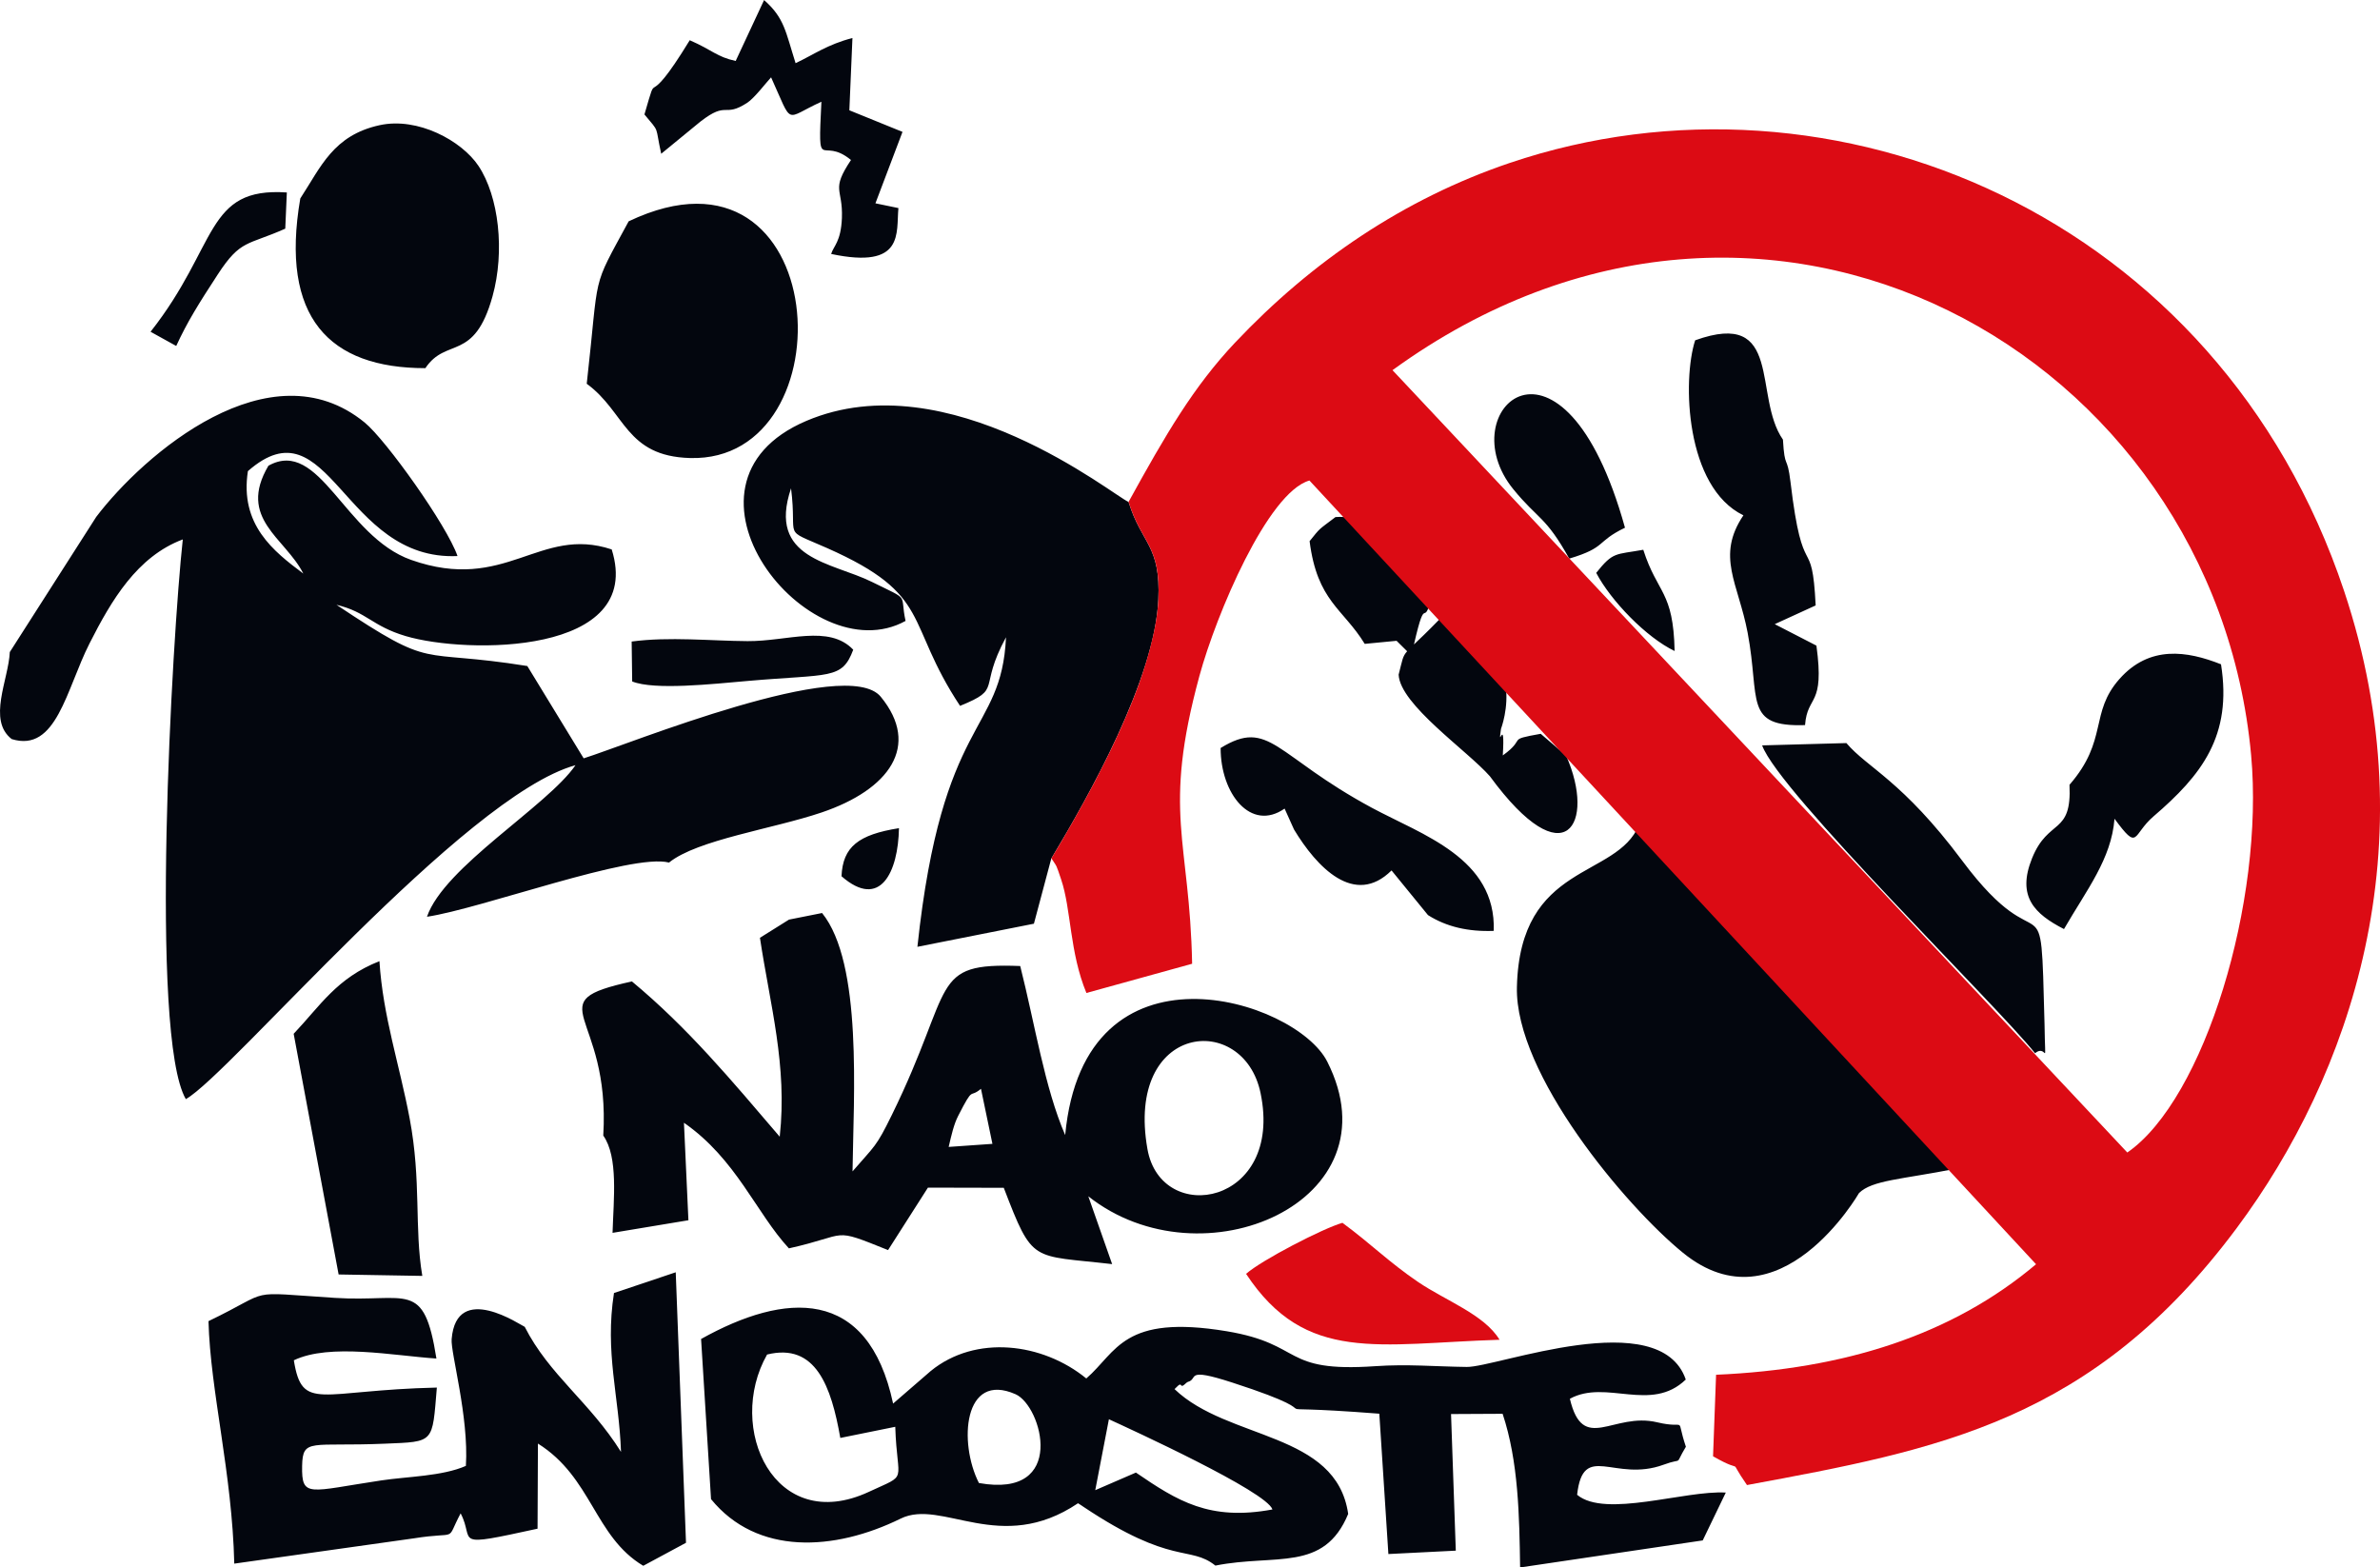 <svg xmlns="http://www.w3.org/2000/svg" xml:space="preserve" width="121.314" height="79.892" style="shape-rendering:geometricPrecision;text-rendering:geometricPrecision;image-rendering:optimizeQuality;fill-rule:evenodd;clip-rule:evenodd" viewBox="0 0 815.9 537.32"><path d="M3.36 223.51c-.42 9.46-7.75 23.38.65 29.86 15.35 4.76 18.69-17.08 26.7-32.84 7.49-14.76 16.29-29.72 31.95-35.61C59 218.49 51.13 355.06 63.7 376.8c15.07-8.37 95.34-103.99 133.59-114.48-9.69 14.07-45.06 34.85-50.92 51.96 18.74-2.8 70.2-21.9 82.98-18.58 9.75-7.85 35.6-11.52 52.3-17.17 23.14-7.82 34.1-22.83 20.29-39.67-11.71-14.3-86.14 16.16-101.85 21.11l-19.32-31.65c-38.49-6.18-31.07 1.94-65.43-20.99 10.45 2.49 12.08 7.26 23.71 10.72 20.79 6.21 82.07 6.66 70.65-29.7-24.82-8.26-36.3 15.08-68.79 3.58-22.78-8.07-31.34-42.07-48.89-32.28-10.71 18.13 5.74 24.69 11.96 36.98-10.23-7.64-21.84-16.75-19-35.12 27.92-24.5 32.62 30.89 71.86 29.11-3.65-10.54-24.53-39.81-31.82-45.77-32.44-26.56-75.79 10.95-92.03 32.34L3.37 223.52zm285.12 76.88c13.32 11.64 19.43-1.51 19.7-16.48-13.88 2.21-19.25 6.36-19.7 16.48zm258.73-104c5.02 9.57 17.19 22.15 26.88 26.79-.44-20.74-5.87-19.5-10.75-34.71-9.62 1.74-10.26.57-16.13 7.91zM60.41 118.6c3.77-8.2 7.62-14.38 14.3-24.61 7.81-11.95 10.03-9.79 23.08-15.6l.54-12.41c-28.1-1.91-23.39 18.15-46.72 47.75l8.81 4.88zm156.32 115.02c7.62 3.05 27.4.89 39.61-.18 28.19-2.47 32.31-.35 36.16-10.71-8.34-8.75-22.57-2.85-36.21-2.94-12.66-.08-26.81-1.59-39.75.14l.18 13.69zm262.04-13.94 3.62 3.58c-1.64 1.86-1.57 2.85-2.92 8.02.47 10.29 23.56 26.05 31.28 34.83 25.96 35.43 36.32 16.01 26.21-6.9-2.97-2.79-5.19-4.51-8.78-7.65-12.21 2.18-4.53 1.31-13 7.41.86-14.51-1.79-.97-.62-9.09.02-.21 11.15-28.34-21.17-37.48-4.17 4.29-6.86 6.81-8.66 8.52 4.41-19.33 2.95-3.25 6.52-18.09-8.86-8.99-17.56-26.8-33.43-25.57-6.15 4.67-5.04 3.52-8.87 8.26 2.63 20.65 11.46 23.06 18.9 35.21l10.91-1.05zm59.2-28.18c13.01-3.91 8.94-5.68 19.1-10.59-21.19-76.22-60.35-40.21-38.26-13.17 8.51 10.41 11.04 9.16 19.16 23.76zm-67.72 85.4c-33.24-17.94-35.05-30.76-51.8-20.47-.03 15.69 10.37 28.82 21.93 20.77l3.23 7.17c7.75 12.84 20.7 26.65 33.43 14.03l12.49 15.31c6.28 3.99 13.76 5.75 22.55 5.41.85-24.94-24.49-32.88-41.85-42.23zM220.93 39.24c5.43 6.53 3.52 3.47 5.74 13.47l13.46-11.04c9.43-7.31 7.86-1.11 16.07-6.46 2.43-1.59 6.69-7.17 8.14-8.7 7.71 16.99 4.32 14.22 17.25 8.37-1.29 25.79-.27 11.4 10.14 19.97-7.03 10.56-2.73 9.52-3.11 19.88-.33 8.19-2.89 9.61-3.69 12.33 25.26 5.34 22.25-7.25 23.06-15.73l-7.88-1.63 9.28-24.49-18.22-7.4 1.06-24.78c-8.56 2.22-13.2 5.65-19.49 8.63-3.46-10.88-3.8-15.46-10.8-21.64L252.2 20.9c-6.61-1.46-7.81-3.65-15.75-7.11-16.32 26.75-10.26 7.41-15.53 25.46zm488.53 229.8c.83 17.42-7.22 11.31-12.83 25.16-5.32 13.16.85 19.12 10.94 24.3 7.81-13.52 16.25-24.04 17.32-37.82 8.43 11.43 5.98 5.52 13.37-.81 16.49-14.15 27.04-27.57 23.14-52.14-11.64-4.62-24.51-6.58-34.8 5.02-10.37 11.68-3.77 20.9-17.14 36.29zM100.67 354.4l15.41 82.51 28.69.49c-2.8-16.56-.28-32.5-4.34-53.97-3.52-18.63-9.15-34.98-10.36-53.93-14.66 5.81-20.21 15.21-29.41 24.91zM618.8 248.56c.81-10.59 6.8-6.07 3.9-27.23l-14.29-7.36 14.03-6.42c-1.26-25.58-4.37-6.45-8.63-42.33-1.16-9.65-1.97-3.93-2.59-14.51-10.34-14.84.28-44.96-30.09-34.05-4.44 13.68-3.36 50.36 16.54 60-9.48 14.06-1.76 23.26 1.45 40.24 4.35 23.03-1.48 32.37 19.69 31.68zm82.1 102.57c-1.42-53.99.18-18.03-28.2-56.04-20.58-27.55-32.46-31.78-39.73-40.35l-28.88.79c5.63 15.85 80.52 89.15 93.55 105.52 4.37-3.54 3.49 6.81 3.26-9.93zM102.94 68.04c-7.01 40.82 9.9 58.17 42.88 58.17 7.18-10.75 16.73-1.91 23.03-24.66 4.27-15.39 2.17-34.2-4.83-44.69-5.72-8.58-20.76-16.83-33.91-13.94-15.87 3.48-20.09 14.28-27.17 25.12zm112.58 7.82c-13.08 24.12-9.93 16.23-14.38 55.7 13.32 9.7 13.21 24.83 35.41 25.46 55.04 1.58 49.04-114.46-21.02-81.16zm-35.65 378.99c-1.03-.32-23.39-15.81-25.04 4.22-.39 4.6 5.94 26.62 4.88 43.46-8.11 3.57-20.04 3.63-29 4.98-24.91 3.74-27.34 6.15-27.14-4.98.18-9.68 3.05-6.54 28.33-7.61 17.17-.72 16.24-.06 17.86-19.24-40.27.9-46.14 8.5-49.03-9.35 12.35-5.92 34.14-1.58 48.88-.6-4.31-27.36-9.87-19.19-34.9-20.8-31.61-2.03-20.42-2.98-43.24 7.98.64 24.1 8.12 52.1 8.84 83.13l61.49-8.66c15.93-2.54 10.71 1.63 16.11-8.58 5.09 9.7-3.82 11.85 26.37 5.26l.13-29.18c18.54 11.61 19.33 31.87 36.11 41.9l14.65-7.89-3.52-92.73-21.17 7.11c-3.2 20.48 1.74 35.18 2.41 54.46-10.71-17.13-24.63-26.35-33.02-42.9zm490.56-54.18c2.01-9.04-1.4-9.06-8.84-16.84-19.37-20.26-86.63-97.98-99.72-101-7.7 18.61-40.84 12.61-41.85 55.54-.72 29.83 37.28 75.11 56.93 91.1C610.03 456.41 637.3 409 637.3 409c4.53-4.45 14.61-4.67 33.12-8.33zm-310-106.4c12.86-21.42 35.38-61.32 36.66-88.64.88-18.77-5.69-19.02-10.21-33.57-4.86-1.88-61.76-48.46-110.44-27.78-51.15 21.75.82 86.89 34 68.58-2.14-9.77 2.01-6.68-11.55-13.38-13.75-6.8-35.93-7.75-27.71-32.08 2.28 18.06-3.49 13.47 12.39 20.5 36.34 16.1 26.41 25.15 45.55 54.08 14.87-6.05 6-5.54 15.75-23.51-1.54 33.62-21.9 26.69-30.37 106.11l39.94-7.92 5.97-22.39zm32.93 99.64c-7.63-43.26 32.96-47.21 38.78-19.19 7.99 38.47-34.09 45.85-38.78 19.19zm-57.07-20.66 3.93 18.88-15 1.05c.91-3.96 1.79-7.79 3.25-10.63 5.48-10.71 3.65-5.78 7.83-9.3zm-65.82-57.99-9.95 6.23c3.44 22.94 9.46 43.8 6.78 68.19-16.67-19.49-31.49-37.31-50.67-53.23-33.12 7.27-7.26 10.23-9.82 52.84 5.19 7.36 3.54 21.7 3.18 33.35l26.01-4.32-1.53-33.42c17.98 12.5 24.74 30.92 35.98 43.06 21.13-4.71 14.12-7.39 33.99.59l13.67-21.41 26 .06c10.08 26.24 9.33 22.94 37.15 26.16l-8.17-23.25c38.95 30.85 106.24 1.8 81.9-46.19-10.83-21.37-83.3-44.23-89.83 25.2-7.01-16.13-10.37-38.02-15.41-57.95-31.46-1.22-22.16 6.51-44.02 51.07-5.47 11.16-5.72 10.34-13.47 19.33.34-25.71 3.49-71.38-10.44-88.57l-11.35 2.26zm105 195.6 4.68-24.32c7.29 3.35 54.03 24.73 56.07 30.93-21.61 4.01-32.59-2.94-46.81-12.65l-13.95 6.04zm-39.88-2.46c-7-13.73-5.35-38.36 12.57-30.43 9.07 4.03 17.84 35.9-12.57 30.43zm-72.64-44.04c16.73-4.13 22.03 11 25.12 28.59l18.84-3.82c.64 19.81 4.78 15.86-9.03 22.29-32.37 15.05-49.17-21.89-34.92-47.05zm153.71 72.35c20.65-4.11 37.2 2.39 45.52-17.71-4.06-28.25-41.21-25.19-59.53-42.79.68-.56 1.83-2.16 2.26-1.32.46.82 1.7-1 2.33-1.16 3.72-1.01-1.37-5.13 15.13.21 42.22 13.67-.69 6.74 50.48 10.7l3.11 48.11 23.11-1.16-1.63-46.83 17.68-.09c5.45 16.33 5.74 35.09 6 52.68l62.6-9.27 7.91-16.4c-13.99-.84-41.34 8.84-50.97.76 2.07-18.41 12.75-4.12 29.66-10.32 7.24-2.66 3.41.86 7.63-6.15-3.75-11.17.96-5.81-9.83-8.38-15.17-3.62-25.44 10.95-29.94-8.07 12.43-6.81 27.78 4.94 39.73-6.59-8.86-25.83-64.9-4.18-75.07-4.32-10.86-.13-20.29-1.03-31.4-.26-32.36 2.24-24.19-7.53-50.9-11.98-35.62-5.91-37.64 7.11-48.14 16.19-15.02-12.27-37.95-15.08-53.3-2.58l-12.93 11.19c-8.61-40.27-37.07-38.2-65.83-22.14l3.41 54.9c15.75 19.33 42.21 17.88 65.02 6.67 14.16-6.96 34.15 12.67 60.79-5.26.65.37 1.48.97 1.88 1.23 30.45 20.36 36.39 13.1 45.21 20.14z" style="fill:#03060e"/><path d="M427.17 436.69c20.4 30.93 45.45 23.9 86.9 22.6-5.24-8.67-18.48-13.38-27.99-19.85-10-6.81-16.1-13.04-25.87-20.24-6.7 1.91-27.72 12.79-33.04 17.5zm50.2-309.79c128.22-93.05 281.71-5.46 294.35 131.94 4.6 50.09-16.02 118.01-42.44 136.26L477.37 126.9zm-53.95-9.47c-14.33 15.21-23.75 31.44-36.53 54.62 4.52 14.56 11.09 14.8 10.21 33.57-.51 10.73-4.65 23.89-8.17 32.9-7.67 19.64-18.66 39.36-28.49 55.74 2.04 3.16 1.5 1.8 3.32 7.18 3.49 10.26 2.87 24.95 8.68 38.97l36.24-10.02c-.83-42.75-10.31-51.55 2.5-98.67 5.74-21.08 23.43-62.96 37.72-66.99L697.99 433.4c-28.88 24.35-65.74 35.98-109.69 37.89l-1.04 27.95c11.83 6.78 4.26-.78 11.63 9.86 65.45-12.13 118.48-21.72 167.9-88.11 38.91-52.26 66.07-130.8 36.81-218.38C760.54 73.72 628.46 18.33 517.5 55.88c-36.24 12.28-67.8 33.73-94.07 61.55z" style="fill:#dc0b14"/></svg>